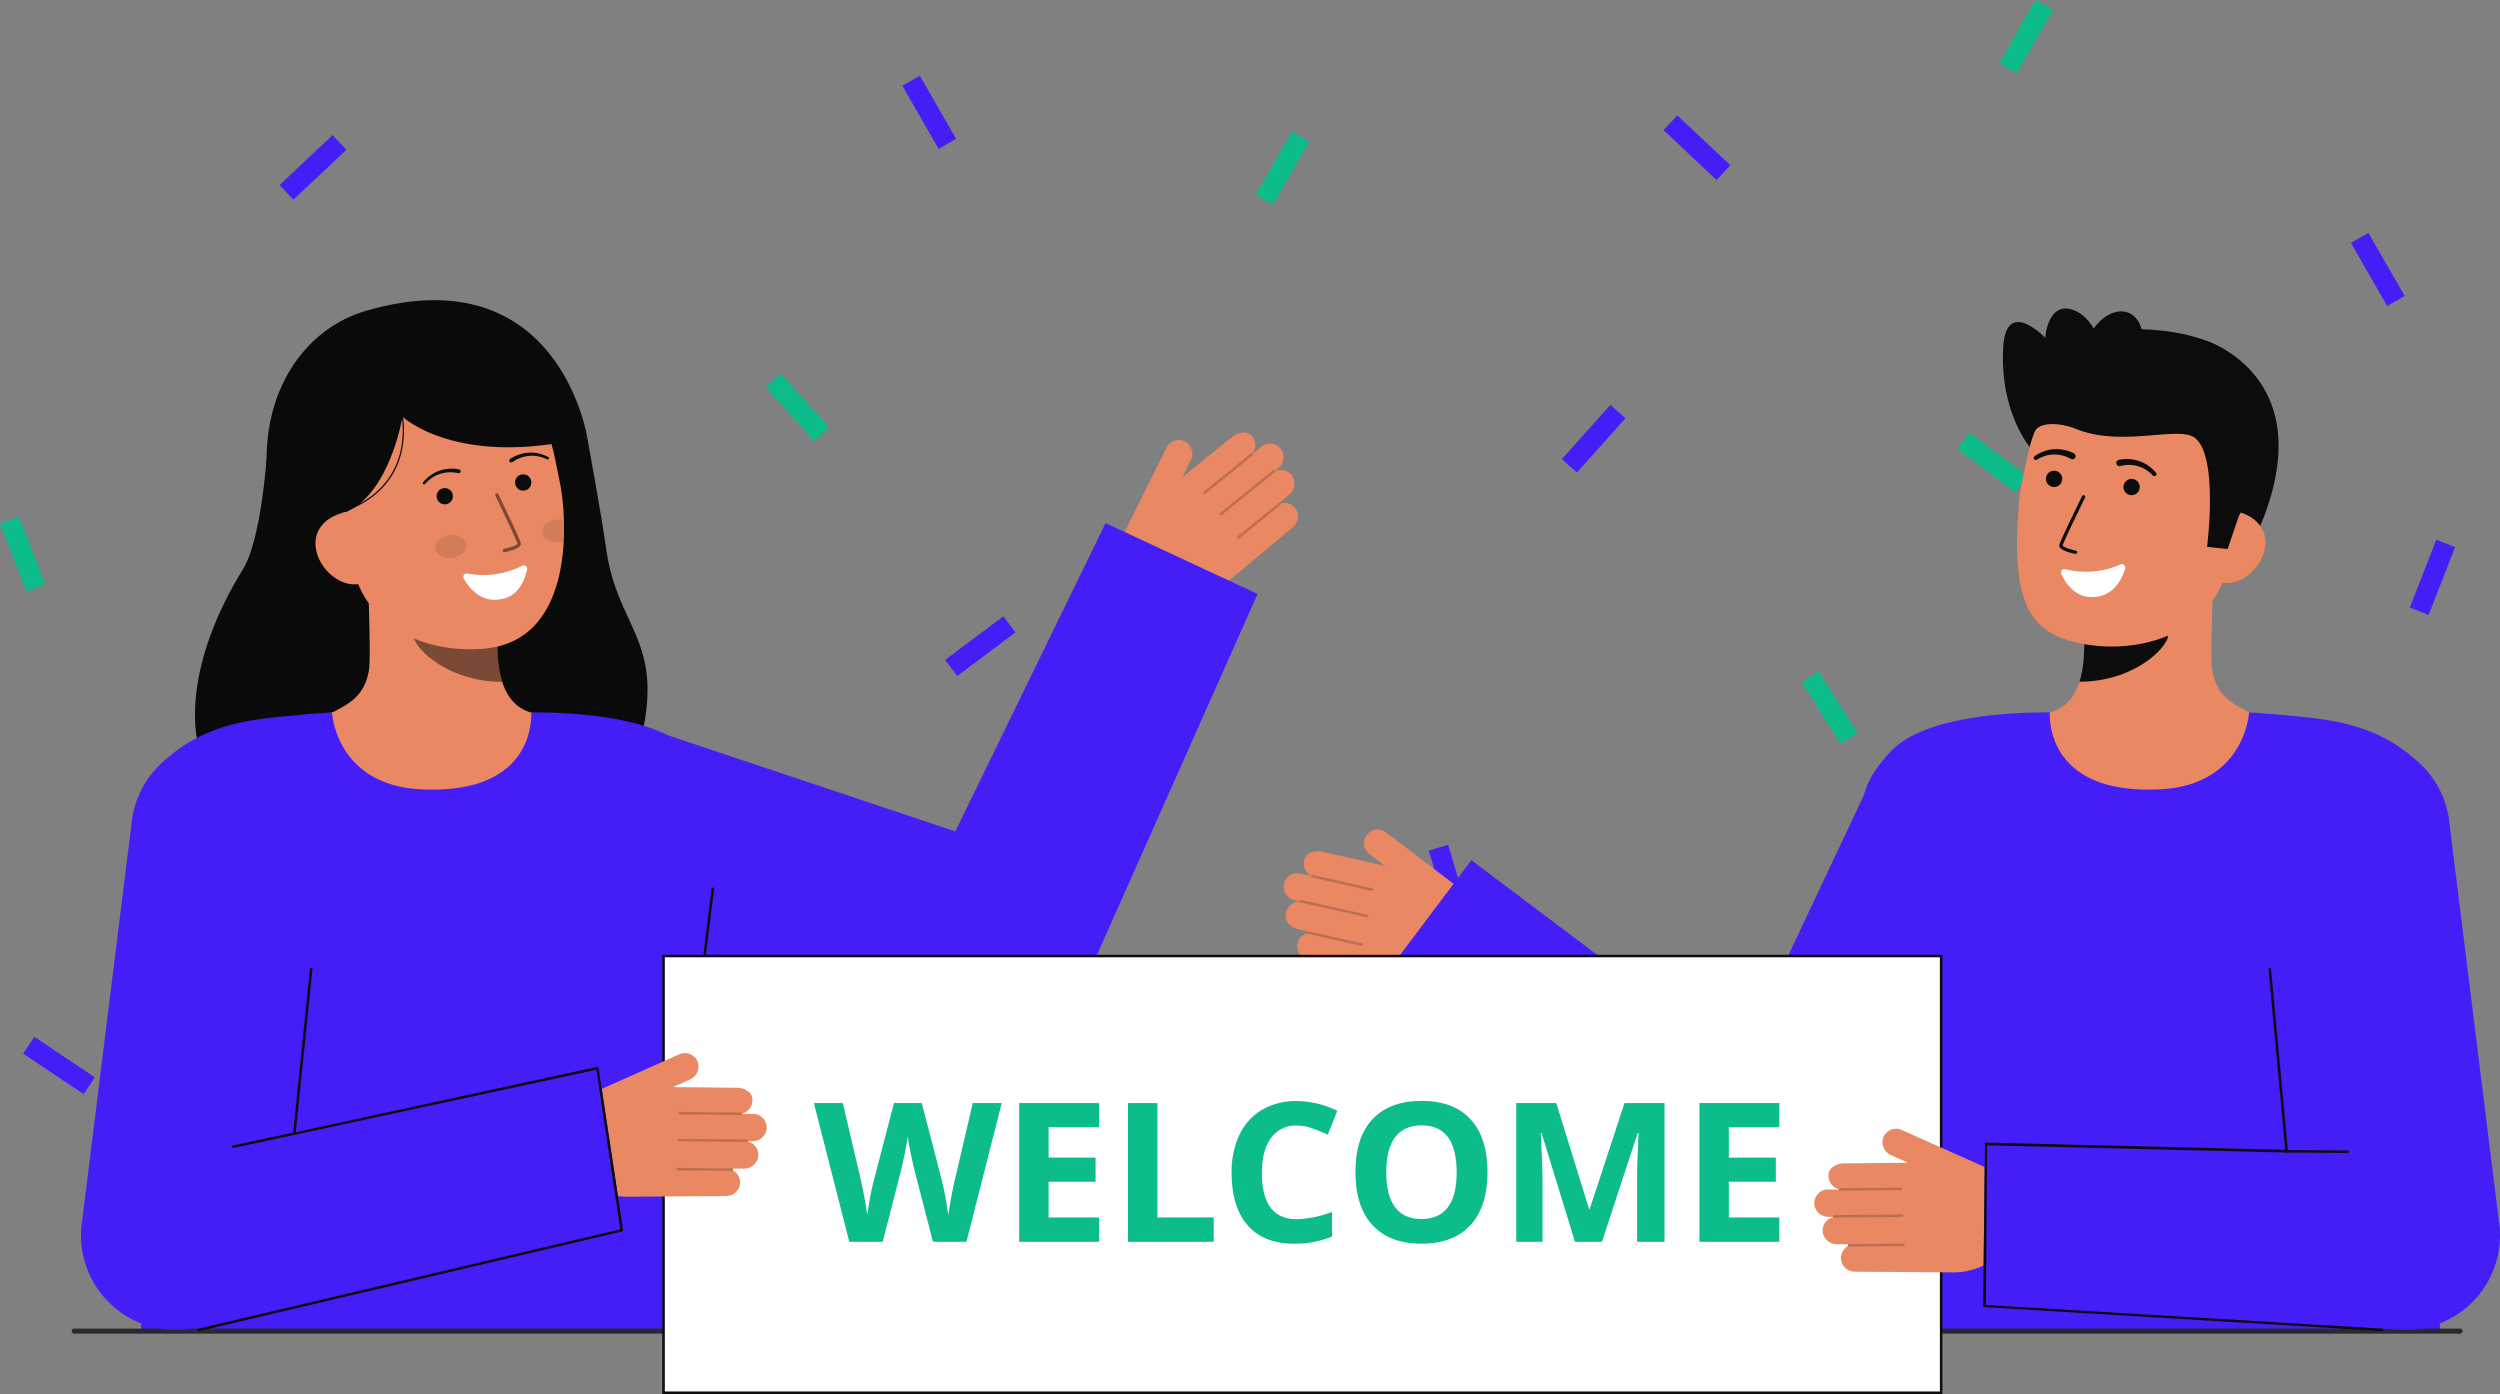 <svg id="Layer_1" data-name="Layer 1" xmlns="http://www.w3.org/2000/svg" viewBox="0 0 991.358 552.782">
  <rect x="0" y="0" width="991.358" height="552.782" fill="#808080" stroke="none"/>
  <g>
    <g>
      <rect x="950.137" y="224.945" width="28.869" height="8" transform="translate(400.187 1043.981) rotate(-68.651)" fill="#451DF7"></rect>
      <rect x="312.242" y="147.099" width="8" height="28.869" transform="translate(-27.101 252.187) rotate(-41.848)" fill="#0cbc8b"></rect>
      <rect x="374.303" y="252.22" width="28.869" height="8.001" transform="translate(-76.002 284.203) rotate(-36.835)" fill="#451DF7"></rect>
      <rect x="668.905" y="44.127" width="8" height="28.87" transform="translate(169.117 508.482) rotate(-46.741)" fill="#451DF7"></rect>
      <rect x="494.098" y="62.701" width="28.87" height="8" transform="translate(197.253 474.327) rotate(-60.106)" fill="#0cbc8b"></rect>
      <rect x="721.516" y="266.128" width="8" height="28.869" transform="translate(-37.773 430.489) rotate(-32.254)" fill="#0cbc8b"></rect>
      <rect x="406.359" y="385.377" width="8" height="28.869" transform="translate(-135.422 225.548) rotate(-26.546)" fill="#0cbc8b"></rect>
      <rect x="288.032" y="328.136" width="28.869" height="7.999" transform="translate(-102.536 526.488) rotate(-73.312)" fill="#451DF7"></rect>
      <rect x="779.383" y="410.686" width="28.869" height="8" transform="translate(-96.441 512.408) rotate(-33.846)" fill="#451DF7"></rect>
      <rect x="789.007" y="10.508" width="28.869" height="8" transform="translate(390.446 703.829) rotate(-60.107)" fill="#0cbc8b"></rect>
      <rect x="4.98" y="205.226" width="8" height="28.869" transform="translate(-79.351 18.342) rotate(-21.349)" fill="#0cbc8b"></rect>
      <rect x="786.072" y="168.964" width="8.001" height="28.869" transform="translate(169.628 705.795) rotate(-53.165)" fill="#0cbc8b"></rect>
      <rect x="109.674" y="62.392" width="28.87" height="8" transform="translate(-11.774 103.092) rotate(-43.259)" fill="#451DF7"></rect>
      <rect x="364.48" y="30.096" width="8" height="28.87" transform="translate(26.834 189.577) rotate(-29.894)" fill="#451DF7"></rect>
      <rect x="63.111" y="354.619" width="28.869" height="8" transform="translate(-267.118 232.811) rotate(-57.746)" fill="#0cbc8b"></rect>
      <rect x="19.196" y="408.081" width="8" height="28.869" transform="matrix(0.557, -0.831, 0.831, 0.557, -340.637, 206.453)" fill="#451DF7"></rect>
      <rect x="938.91" y="92.411" width="8" height="28.869" transform="translate(72.195 484.14) rotate(-29.893)" fill="#451DF7"></rect>
    </g>
    <g>
      <rect x="617.522" y="169.962" width="28.869" height="8" transform="translate(80.756 528.658) rotate(-48.152)" fill="#451DF7"></rect>
      <rect x="452.22" y="413.642" width="28.869" height="8" transform="translate(-115.515 648.446) rotate(-63.454)" fill="#0cbc8b"></rect>
      <rect x="570.547" y="335.531" width="7.999" height="28.869" transform="translate(-76.297 179.725) rotate(-16.688)" fill="#451DF7"></rect>
      <g>
        <path d="M576.813,350.77l-27.267-20.727a5.422,5.422,0,0,0-7.871,1.434,5.61,5.61,0,0,0,1.535,7.365l5.847,4.444-24.8-5.536c-2.746-.664-6.542.279-7.083,3.409a5.419,5.419,0,0,0,2.845,6.116.388.388,0,0,0-.03.076.428.428,0,0,0,0,.062l-4.236-1.023a5.425,5.425,0,0,0-6.694,5.115,5.549,5.549,0,0,0,4.344,5.468l1.8.435a.519.519,0,0,0,.064.164,5.419,5.419,0,0,0-5.388,4.5,5.593,5.593,0,0,0,4.32,6.246l4.478,1.082a.5.5,0,0,0-.3.344.491.491,0,0,0,.027.277,5.424,5.424,0,0,0-4.02,5.209,5.546,5.546,0,0,0,4.348,5.333l37.774,9.126a27.3,27.3,0,0,0,28.6-10.639h0a18.008,18.008,0,0,0-3.744-24.823Z" fill="#E98862"></path>
        <g opacity="0.2">
          <path d="M544.54,352.877a.5.5,0,0,1-.595.367l-23.58-5.3a.5.5,0,0,1,.22-.976l23.579,5.3a.5.5,0,0,1,.378.6Z" fill="#0c0c0c"></path>
        </g>
        <g opacity="0.2">
          <path d="M542.491,363.341a.5.5,0,0,1-.6.367l-26.315-5.91a.5.5,0,0,1-.378-.6.518.518,0,0,1,.6-.378l26.315,5.91a.5.5,0,0,1,.378.6Z" fill="#0c0c0c"></path>
        </g>
        <g opacity="0.2">
          <path d="M540.338,374.687a.5.5,0,0,1-.595.367l-20.991-4.714a.5.5,0,0,1,.219-.976l20.991,4.714a.5.5,0,0,1,.379.6Z" fill="#0c0c0c"></path>
        </g>
      </g>
      <g>
        <path d="M447.36,208.206l15.224-30.681a5.42,5.42,0,0,1,7.688-2.212,5.61,5.61,0,0,1,1.9,7.281l-3.265,6.579L488.666,173.2c2.166-1.815,5.985-2.656,7.86-.092a5.418,5.418,0,0,1,.167,6.743.4.4,0,0,1,.061.055.414.414,0,0,1,.029.055l3.341-2.8a5.425,5.425,0,0,1,8.269,1.609,5.55,5.55,0,0,1-1.463,6.829l-1.422,1.191a.47.47,0,0,1,.015.175,5.418,5.418,0,0,1,6.826,1.637,5.593,5.593,0,0,1-1.1,7.515l-3.531,2.957a.5.5,0,0,1,.424.174.5.5,0,0,1,.1.261,5.422,5.422,0,0,1,5.915,2.881,5.545,5.545,0,0,1-1.527,6.709l-29.79,24.954a27.291,27.291,0,0,1-30.348,3.171h0a18.009,18.009,0,0,1-7.672-23.9Z" fill="#E98862"></path>
        <g opacity="0.2">
          <path d="M477.211,195.758a.5.5,0,0,0,.7.065l18.774-15.218a.5.5,0,0,0-.63-.777l-18.774,15.218a.5.5,0,0,0-.074.7Z" fill="#0c0c0c"></path>
        </g>
        <g opacity="0.2">
          <path d="M483.694,204.224a.5.5,0,0,0,.7.064l20.952-16.983a.5.5,0,0,0,.073-.7.517.517,0,0,0-.7-.074L483.76,203.511a.5.5,0,0,0-.074.7Z" fill="#0c0c0c"></path>
        </g>
        <g opacity="0.2">
          <path d="M490.663,213.432a.5.5,0,0,0,.7.065l16.713-13.547a.5.5,0,0,0-.63-.777L490.729,212.72a.5.5,0,0,0-.074.7Z" fill="#0c0c0c"></path>
        </g>
      </g>
      <g>
        <path d="M105.7,181.9s-2.147,32.215-9.394,43.9c-20.866,33.648-26.911,71.5-6.016,91.277s154.17,20.051,164.267-25.435c8.5-38.295-9.741-42.413-14.18-74-2.008-14.294-7.533-44.267-7.533-44.267" fill="#0a0a0a"></path>
        <path id="sk" d="M220.064,284.973c-.23-.03-2.783,42.331-51.994,38.638-34.068-2.553-46.215-38.7-46.995-38.7,3.673-.781,9.858-1.916,11.489-2.787,5.365-2.882,12-5.882,13.732-16.3,1-6-.695-36.722-.174-42.8L198.416,234.7c-.731,12.831-5.845,42.575,12.08,47.839C213.478,283.412,216.691,284.213,220.064,284.973Z" fill="#E98862"></path>
        <path id="sh" d="M199.149,270.385a37.849,37.849,0,0,1-1.573-8.116,86.565,86.565,0,0,1,.342-18.877,57.329,57.329,0,0,1-28.9-12.663c-.971,3.586-6.312,19.256-4.833,22.664C166.978,259.836,180.111,270.385,199.149,270.385Z" fill="#0c0c0c" opacity="0.5"></path>
        <path d="M192.387,257.188c-20.618,2-47.294-6.252-52.82-33.709l-4.986-24.774c-5.526-27.456,4.415-52.616,30.266-57.819h0c25.852-5.2,49.654,13.165,55.18,40.622l2.208,10.968C224.355,203.011,229.172,253.628,192.387,257.188Z" fill="#E98862"></path>
        <ellipse cx="178.745" cy="216.701" rx="6.187" ry="4.538" transform="translate(-24.416 22.704) rotate(-6.804)" fill="#0c0c0c" opacity="0.1"></ellipse>
        <path d="M215.133,211.259c.3,2.485,3.295,4.172,6.688,3.772a8.533,8.533,0,0,0,1.723-.391c.158-2.963.167-5.813.081-8.452a7.784,7.784,0,0,0-2.884-.169C217.348,206.419,214.839,208.764,215.133,211.259Z" fill="#0c0c0c" opacity="0.1"></path>
        <path d="M200.141,218.94a.433.433,0,0,0,.05-.008,29.031,29.031,0,0,0,3.1-.827c1.518-.508,3.5-1.342,3.228-2.715-.314-1.564-8-17.581-8.872-19.4a.666.666,0,1,0-1.2.576c3.277,6.821,8.555,18.036,8.767,19.089-.166.491-2.684,1.45-5.283,1.974a.665.665,0,0,0,.212,1.313Z" fill="#0c0c0c" opacity="0.5"></path>
        <path d="M113.954,207.6l23.176-4.527c17.507-7.321,22.474-37.832,22.474-37.832s21.606,20.577,73.244,8.134c0,0-11.217-72.086-87.465-50.2-24.585,7.055-42,32.115-39.41,65.307C107.788,211.736,113.954,207.6,113.954,207.6Z" fill="#0a0a0a"></path>
        <path d="M142.856,231.521c-7.856,1.581-15.916-5.542-17.5-13.4s3.916-13.47,11.772-15.052l5.108,4.45,7.373,22.641Z" fill="#E98862"></path>
        <path d="M203.216,183.217a13.632,13.632,0,0,1,6.662-2.448,12,12,0,0,1,3.605.2,14.575,14.575,0,0,1,3.451,1.168l.034.016a.509.509,0,0,0,.433-.921,15.67,15.67,0,0,0-3.676-1.384,13.218,13.218,0,0,0-3.937-.349,15.006,15.006,0,0,0-7.5,2.5.764.764,0,1,0,.86,1.263l.018-.012Z" fill="#0c0c0c"></path>
        <path d="M182.045,186.143a14.991,14.991,0,0,0-7.888.557,13.227,13.227,0,0,0-3.5,1.829,15.641,15.641,0,0,0-2.866,2.686.509.509,0,0,0,.752.685l.027-.028a14.554,14.554,0,0,1,2.74-2.4,12.011,12.011,0,0,1,3.254-1.563,13.625,13.625,0,0,1,7.092-.29l.058.015a.764.764,0,0,0,.36-1.486Z" fill="#0c0c0c"></path>
        <path d="M137.146,202.691c15.579-5.8,20.749-16.558,22.341-24.564a39.041,39.041,0,0,0-.283-16.135l-.482.133a38.523,38.523,0,0,1,.272,15.923c-1.572,7.875-6.668,18.461-22.023,24.176Z" fill="#0c0c0c"></path>
      </g>
      <path d="M260.143,290.012,408.07,339.459l-43.431,19.305L438.4,207.444l60.283,28.094-68.437,153.8a35.454,35.454,0,0,1-41.961,19.723l-1.471-.417-150.166-42.16Z" fill="#451DF7"></path>
      <path id="b_1_b" d="M167.152,313.021c-34.092-1.607-35.527-30.543-35.527-30.543s-16.892,1.092-28.121,2.611c-18.384,2.487-30.512,8.721-40.164,18.372-8.978,8.979-14.444,18.693-8.66,80.711,4.188,44.906,1.241,143.679,1.241,143.679h207.75s14.507-142.7,16.227-162.911c3.282-38.589,12.555-47.108-6.233-66.986-13.625-14.416-48.8-15.476-62.958-15.474C210.476,282.48,213.58,315.21,167.152,313.021Z" fill="#451DF7"></path>
      <path d="M207.052,224.352a33.807,33.807,0,0,1-21.721,3.061,1.37,1.37,0,0,0-1.451,2.01c2.2,3.876,7.418,10.5,16.37,7.8,5.78-1.744,7.965-7.69,8.775-11.369A1.368,1.368,0,0,0,207.052,224.352Z" fill="#fff"></path>
      <circle cx="207.471" cy="191.323" r="3.237" fill="#0c0c0c"></circle>
      <circle cx="176.367" cy="196.768" r="3.237" fill="#0c0c0c"></circle>
      <path d="M279.436,379a.454.454,0,0,1-.063,0,.5.5,0,0,1-.434-.557l3.217-26.078a.49.49,0,0,1,.557-.434.5.5,0,0,1,.435.558l-3.217,26.077A.5.5,0,0,1,279.436,379Z" fill="#0c0c0c"></path>
      <g>
        <path d="M805.3,177.778s-12.392-13.917-10.955-39.98c1.113-20.18,16.679-3.86,16.679-3.86s.943-14.523,10.967-11.065,12.839,19.472,12.839,19.472" fill="#0c0c0c"></path>
        <path d="M874.946,135.149s50.054,15.679,17.75,81.3l-4.586-.6-9.31-1.215" fill="#0c0c0c"></path>
        <path id="sk-2" data-name="sk" d="M803.741,284.867c.23-.03,2.774,42.19,51.822,38.51,33.955-2.544,46.062-38.569,46.84-38.569-3.661-.779-9.826-1.91-11.452-2.778-5.347-2.873-11.962-5.862-13.686-16.245-.993-5.985.692-36.6.174-42.656l-52.122,11.633c.729,12.788,5.826,42.434-12.04,47.681C810.305,283.311,807.1,284.109,803.741,284.867Z" fill="#E98862"></path>
        <path id="sh-2" data-name="sh" d="M824.587,270.328a37.737,37.737,0,0,0,1.567-8.09,86.189,86.189,0,0,0-.34-18.815,57.145,57.145,0,0,0,28.807-12.62c.967,3.574,6.29,19.192,4.816,22.589C856.652,259.813,843.561,270.328,824.587,270.328Z" fill="#0c0c0c" opacity="1"></path>
        <path d="M830.837,256.03c20.526,2.211,47.2-5.72,53.007-33.024l5.237-24.637c5.8-27.3-3.831-52.487-29.54-57.952h0c-25.708-5.465-49.629,12.585-55.433,39.889l-2.319,10.907a84.316,84.316,0,0,0-1.418,11.386c-.639,10.1-1.571,25.465,3.09,36.913C807.86,250.32,817.723,254.617,830.837,256.03Z" fill="#E98862"></path>
        <circle cx="814.532" cy="189.891" r="3.237" fill="#0c0c0c"></circle>
        <circle cx="845.276" cy="193.128" r="3.237" fill="#0c0c0c"></circle>
        <path d="M880.478,230.985c7.813,1.661,15.923-5.351,17.584-13.164s-3.757-13.467-11.569-15.128l-5.139,4.379-7.593,22.485Z" fill="#E98862"></path>
        <g>
          <g>
            <path d="M875.2,216.846s5.076-39.261-6.193-43.994c-7.5-3.152-28.685,4.162-45.588-2.691-7.394-3-15.071-2.55-16.537.933-.581,1.379-1.251-20.235,13.912-33.515,12.072-10.574,44.138-7.847,57.591-.909,37.25,19.209,9.388,68.051,9.388,68.051l-4.424,13Z" fill="#0c0c0c"></path>
            <g opacity="1">
              <path d="M822.953,219.655l-.051-.008c-2.519-.529-6.685-1.7-6.292-3.581.329-1.561,8.139-17.519,9.03-19.333a.655.655,0,0,1,1.177.577c-3.465,7.066-8.7,17.964-8.924,19.025.155.5,2.67,1.481,5.277,2.028a.656.656,0,0,1-.217,1.292Z" fill="#0c0c0c"></path>
            </g>
            <path d="M822.372,179.765a15.422,15.422,0,0,0-8.007-1.617,13.621,13.621,0,0,0-3.971.857,15.951,15.951,0,0,0-3.557,1.872.832.832,0,0,0,.872,1.417l.058-.033a14.185,14.185,0,0,1,3.231-1.48,11.613,11.613,0,0,1,3.459-.551,13.17,13.17,0,0,1,6.634,1.681l.076.045a1.251,1.251,0,1,0,1.266-2.158Z" fill="#0c0c0c"></path>
            <path d="M840.881,184.768a13.179,13.179,0,0,1,6.844.079,11.657,11.657,0,0,1,3.2,1.421,14.223,14.223,0,0,1,2.742,2.261l.045.045a.833.833,0,0,0,1.209-1.144,15.983,15.983,0,0,0-2.956-2.723,13.651,13.651,0,0,0-3.618-1.848,15.431,15.431,0,0,0-8.153-.5,1.251,1.251,0,0,0,.533,2.445l.064-.016Z" fill="#0c0c0c"></path>
          </g>
          <path d="M818.992,225.712a33.8,33.8,0,0,0,21.855-1.876,1.37,1.37,0,0,1,1.864,1.634c-1.279,4.271-4.88,11.9-14.209,11.268-6.024-.406-9.484-5.713-11.1-9.117A1.369,1.369,0,0,1,818.992,225.712Z" fill="#fff"></path>
        </g>
        <ellipse cx="837.863" cy="138.887" rx="16.095" ry="10.935" transform="translate(381.712 855.288) rotate(-66.926)" fill="#0c0c0c"></ellipse>
      </g>
      <path id="b_1_b-2" data-name="b_1_b" d="M856.326,313.021c34.091-1.607,35.526-30.543,35.526-30.543s16.892,1.092,28.122,2.611c18.384,2.487,30.512,8.721,40.163,18.372,8.979,8.979,14.444,18.693,8.66,80.711-4.188,44.906-1.24,143.679-1.24,143.679H759.807S745.3,385.155,743.58,364.94c-3.283-38.589-12.555-47.108,6.232-66.986,13.625-14.416,48.8-15.476,62.959-15.474C813,282.48,809.9,315.21,856.326,313.021Z" fill="#451DF7"></path>
      <path d="M743.089,306.891,689.376,420.763,583.451,341.107l-42.072,55.946L681.64,502.529a38.26,38.26,0,0,0,3.926,2.56,34.981,34.981,0,0,0,47.616-13.42l.608-1.083,81.947-146.269Z" fill="#451DF7"></path>
      <path d="M975.528,528.851H29.445a1,1,0,0,1,0-2H975.528a1,1,0,0,1,0,2Z" fill="#292a2e"></path>
      <g>
        <rect x="263.129" y="379.11" width="506.619" height="173.171" fill="#fff"></rect>
        <path d="M770.247,552.782H262.629V378.61H770.247Zm-506.618-1H769.247V379.61H263.629Z" fill="#0c0c0c"></path>
      </g>
      <g>
        <path d="M238.113,432.034l31.273-13.967a5.421,5.421,0,0,1,7.337,3.19,5.608,5.608,0,0,1-3.173,6.821l-6.706,3,25.411.262c2.826-.021,6.306,1.762,6.12,4.933a5.418,5.418,0,0,1-4.164,5.307.369.369,0,0,1,.012.081.442.442,0,0,1-.013.061l4.358-.031a5.425,5.425,0,0,1,5.352,6.5,5.548,5.548,0,0,1-5.476,4.335l-1.854.013a.5.5,0,0,1-.1.145,5.418,5.418,0,0,1,4.221,5.608,5.593,5.593,0,0,1-5.629,5.1l-4.606.033a.506.506,0,0,1,.216.4.492.492,0,0,1-.09.263,5.424,5.424,0,0,1,2.727,5.988,5.545,5.545,0,0,1-5.448,4.2l-38.86.277A27.293,27.293,0,0,1,223.6,457.679h0a18.009,18.009,0,0,1,9.3-23.317Z" fill="#E98862"></path>
        <g opacity="0.2">
          <path d="M269.057,441.441a.5.5,0,0,0,.5.493l24.166.217a.5.5,0,0,0,.009-1l-24.166-.218a.5.5,0,0,0-.5.5Z" fill="#0c0c0c"></path>
        </g>
        <g opacity="0.2">
          <path d="M268.667,452.1a.5.5,0,0,0,.5.493l26.969.243a.5.5,0,0,0,.5-.5.518.518,0,0,0-.5-.5l-26.969-.243a.5.5,0,0,0-.505.5Z" fill="#0c0c0c"></path>
        </g>
        <g opacity="0.2">
          <path d="M268.178,463.634a.5.5,0,0,0,.5.493l21.513.194a.5.5,0,0,0,.009-1l-21.513-.194a.5.5,0,0,0-.5.5Z" fill="#0c0c0c"></path>
        </g>
      </g>
      <path id="b_4_b" d="M247.064,487.717,73.677,527.132a37.5,37.5,0,0,1-41.038-43.5l19.842-159.6a37.5,37.5,0,1,1,73.961,12.444l-9.555,114.235,120.464-27.262Z" fill="#451DF7"></path>
      <g id="b_4_st">
        <path d="M92.51,455.2a.5.5,0,0,1-.073-.994l24.161-5.159a.493.493,0,0,1,.568.42.5.5,0,0,1-.42.568l-24.161,5.159A.474.474,0,0,1,92.51,455.2Z" fill="#0c0c0c"></path>
      </g>
      <g id="b_4_st-2" data-name="b_4_st">
        <path d="M78.879,527.851a.5.5,0,0,1-.065-1l167.162-39.371-9.472-63.3-119.745,25.85a.508.508,0,0,1-.425-.148.5.5,0,0,1-.134-.431l6.717-65.27a.493.493,0,0,1,.576-.41.5.5,0,0,1,.41.576l-6.6,64.6,119.434-25.87a.5.5,0,0,1,.385.05.505.505,0,0,1,.233.311l9.713,64.273a.5.5,0,0,1-.353.6L78.944,527.847A.482.482,0,0,1,78.879,527.851Z" fill="#0c0c0c"></path>
      </g>
      <g>
        <path d="M785.364,462.034l-31.273-13.967a5.42,5.42,0,0,0-7.336,3.19,5.607,5.607,0,0,0,3.173,6.821l6.706,3-25.412.262c-2.825-.021-6.306,1.762-6.119,4.933a5.417,5.417,0,0,0,4.164,5.307.37.37,0,0,0-.013.081.442.442,0,0,0,.013.061l-4.357-.031a5.425,5.425,0,0,0-5.353,6.5,5.55,5.55,0,0,0,5.476,4.335l1.855.013a.518.518,0,0,0,.1.145,5.418,5.418,0,0,0-4.221,5.608,5.594,5.594,0,0,0,5.63,5.1l4.606.033a.5.5,0,0,0-.216.4.482.482,0,0,0,.089.263,5.425,5.425,0,0,0-2.727,5.988,5.545,5.545,0,0,0,5.449,4.2l38.86.277a27.292,27.292,0,0,0,25.421-16.877h0a18.009,18.009,0,0,0-9.3-23.317Z" fill="#E98862"></path>
        <g opacity="0.2">
          <path d="M754.42,471.441a.5.5,0,0,1-.5.493l-24.166.217a.5.5,0,1,1-.009-1l24.166-.218a.5.5,0,0,1,.5.5Z" fill="#0c0c0c"></path>
        </g>
        <g opacity="0.2">
          <path d="M754.81,482.1a.5.5,0,0,1-.495.493l-26.97.243a.5.5,0,0,1-.5-.5.517.517,0,0,1,.5-.5l26.969-.243a.5.5,0,0,1,.5.5Z" fill="#0c0c0c"></path>
        </g>
        <g opacity="0.2">
          <path d="M755.3,493.634a.5.5,0,0,1-.5.493l-21.513.194a.5.5,0,1,1-.009-1l21.513-.194a.5.5,0,0,1,.5.5Z" fill="#0c0c0c"></path>
        </g>
      </g>
      <path id="b_4_b-2" data-name="b_4_b" d="M786.413,517.717,949.8,527.132a37.5,37.5,0,0,0,41.038-43.5L971,324.027a37.5,37.5,0,1,0-73.961,12.444l9.555,121.235-119.464-4.262Z" fill="#451DF7"></path>
      <g id="b_4_st-3" data-name="b_4_st">
        <path d="M930.967,457.2a.5.5,0,0,0,.074-.994l-24.161-.159a.494.494,0,0,0-.569.42.5.5,0,0,0,.421.568l24.161.159A.471.471,0,0,0,930.967,457.2Z" fill="#0c0c0c"></path>
      </g>
      <g id="b_4_st-4" data-name="b_4_st">
        <path d="M944.6,527.851a.5.5,0,0,0,.064-1L787.5,517.484l.471-63.3,118.745,2.85a.507.507,0,0,0,.425-.148.5.5,0,0,0,.134-.431l-6.716-72.27a.494.494,0,0,0-.576-.41.5.5,0,0,0-.411.576l6.605,71.6-118.434-2.87a.5.5,0,0,0-.385.05.505.505,0,0,0-.233.311l-.714,64.273a.5.5,0,0,0,.353.6l157.767,9.526A.487.487,0,0,0,944.6,527.851Z" fill="#0c0c0c"></path>
      </g>
      <g>
        <path d="M383.238,492.416h-13.28l-7.449-28.894q-.414-1.542-1.41-6.376t-1.148-6.49q-.225,2.031-1.129,6.527t-1.391,6.415l-7.412,28.818H336.777l-14.034-55h11.475l7.035,30.022q1.844,8.315,2.671,14.409.225-2.145,1.035-6.64t1.524-6.979l8.013-30.812h11.023l8.013,30.812q.526,2.07,1.317,6.32t1.2,7.3q.376-2.934,1.2-7.318t1.5-7.091l7-30.022h11.475Z" fill="#0cbc8b"></path>
        <path d="M435.833,492.416H404.155v-55h31.678v9.556H415.819v12.076h18.623V468.6H415.819v14.184h20.014Z" fill="#0cbc8b"></path>
        <path d="M447.307,492.416v-55H458.97v45.372h22.309v9.631Z" fill="#0cbc8b"></path>
        <path d="M514.2,446.329A11.886,11.886,0,0,0,504,451.276q-3.612,4.948-3.611,13.789,0,18.4,13.806,18.4a43.631,43.631,0,0,0,14.034-2.9v9.781a38.956,38.956,0,0,1-15.124,2.822q-12,0-18.36-7.28t-6.358-20.9a34.119,34.119,0,0,1,3.123-15.029,22.563,22.563,0,0,1,8.973-9.895,26.546,26.546,0,0,1,13.712-3.442,37.023,37.023,0,0,1,16.1,3.875l-3.763,9.481a62.475,62.475,0,0,0-6.207-2.559A18.53,18.53,0,0,0,514.2,446.329Z" fill="#0cbc8b"></path>
        <path d="M589.855,464.839q0,13.656-6.772,20.993t-19.413,7.336q-12.64,0-19.412-7.336t-6.772-21.068q0-13.733,6.791-20.974t19.468-7.243q12.678,0,19.395,7.3T589.855,464.839Zm-40.142,0q0,9.217,3.5,13.882t10.458,4.665q13.959,0,13.958-18.547,0-18.585-13.883-18.585-6.959,0-10.5,4.684T549.713,464.839Z" fill="#0cbc8b"></path>
        <path d="M624.542,492.416,611.3,449.264h-.339q.714,13.168.715,17.569v25.583H601.254v-55h15.877l13.017,42.061h.225l13.808-42.061h15.876v55H649.185V466.381q0-1.842.055-4.251t.508-12.791h-.338l-14.183,43.077Z" fill="#0cbc8b"></path>
        <path d="M705.579,492.416H673.9v-55h31.677v9.556H685.565v12.076h18.623V468.6H685.565v14.184h20.014Z" fill="#0cbc8b"></path>
      </g>
    </g>
  </g>
</svg>